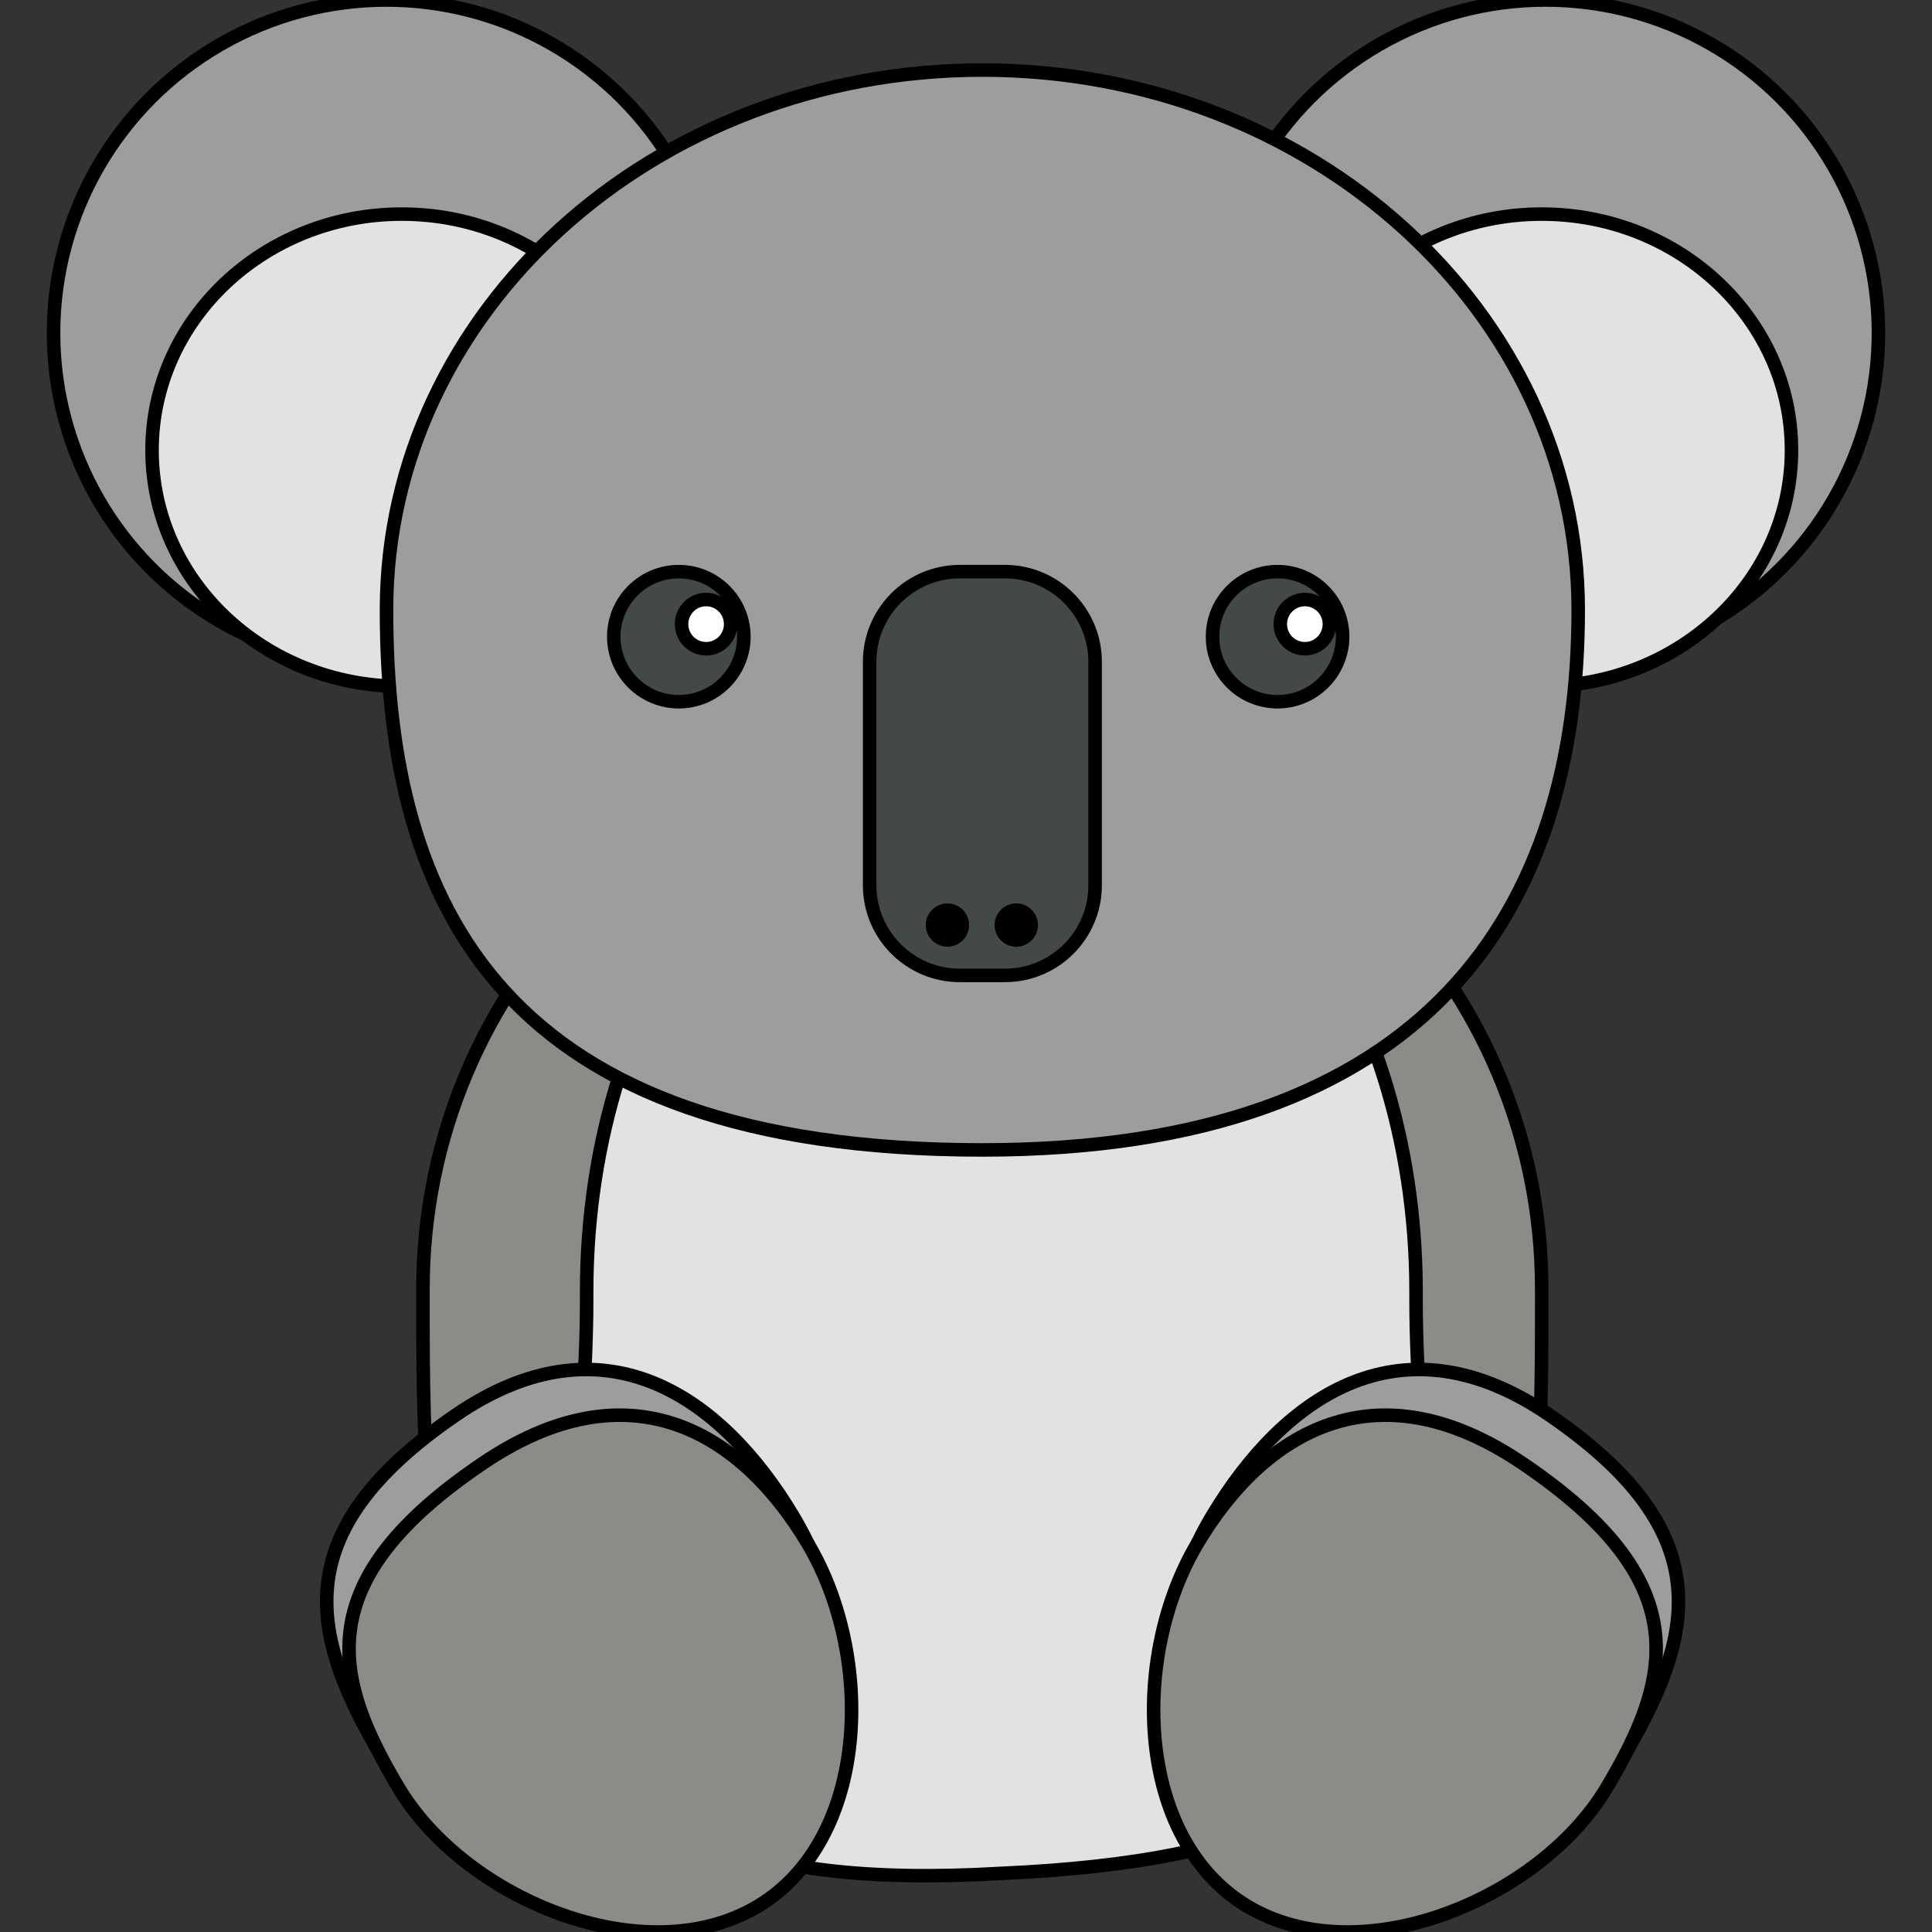 <!DOCTYPE svg PUBLIC "-//W3C//DTD SVG 1.1//EN" "http://www.w3.org/Graphics/SVG/1.1/DTD/svg11.dtd">

<!-- Uploaded to: SVG Repo, www.svgrepo.com, Transformed by: SVG Repo Mixer Tools -->
<svg height="800px" width="800px" version="1.1" id="Capa_1" xmlns="http://www.w3.org/2000/svg" xmlns:xlink="http://www.w3.org/1999/xlink" viewBox="0 0 121.021 121.021" xml:space="preserve" fill="#000000" stroke="#000000" stroke-width="0.847">

<rect x="0" y="0" width="121.021" height="121.021" fill="#333333" stroke="none"/>

<g id="SVGRepo_bgCarrier" stroke-width="0"/>

<g id="SVGRepo_tracerCarrier" stroke-linecap="round" stroke-linejoin="round" stroke="#CCCCCC" stroke-width="0.242"/>

<g id="SVGRepo_iconCarrier"> 
<g> 
<g>
<g> 
<path style="fill-rule:evenodd;clip-rule:evenodd;fill:#8C8B88;" d="M96.575,81.31c0,19.176,0,34.936-34.724,34.721h-0.636 c-34.721,2.383-34.721-15.545-34.721-34.721v-0.566c0-19.176,15.545-34.721,34.721-34.721h0.636 c19.177,0,34.724,15.545,34.724,34.721V81.31z"/> 
<path style="fill-rule:evenodd;clip-rule:evenodd;fill:#E2E2E2;" d="M88.702,81.469c0,19.079,7.873,34.389-25.977,35.878l0,0 c-33.986,2-25.977-16.799-25.977-35.878v-0.563c0-19.077,11.524-34.542,25.74-34.542h0.471c14.218,0,25.743,15.465,25.743,34.542 V81.469z"/> 
</g> 
<g> 
<g> 
<path style="fill-rule:evenodd;clip-rule:evenodd;fill:#9D9D9D;" d="M49.704,95.011c4.614,7.734,4.903,20.135-2.177,24.357 c-7.079,4.225-18.849-1.328-23.463-9.062c-4.614-7.735-6.349-14.237,4.465-21.653C37.693,82.37,45.089,87.276,49.704,95.011z"/> 
<path style="fill-rule:evenodd;clip-rule:evenodd;fill:#8C8B88;" d="M50.602,96.685c4.172,6.993,3.931,18.506-3.148,22.729 c-7.08,4.223-18.319-0.439-22.491-7.434c-4.173-6.992-5.588-12.963,5.265-20.311C39.426,85.442,46.428,89.69,50.602,96.685z"/> 
</g> 
<g> 
<path style="fill-rule:evenodd;clip-rule:evenodd;fill:#9D9D9D;" d="M75.902,95.011c-4.614,7.734-4.903,20.135,2.177,24.357 c7.079,4.225,18.849-1.328,23.463-9.062c4.614-7.735,6.349-14.237-4.465-21.653C87.913,82.37,80.518,87.276,75.902,95.011z"/> 
<path style="fill-rule:evenodd;clip-rule:evenodd;fill:#8C8B88;" d="M75.005,96.685c-4.172,6.993-3.931,18.506,3.148,22.729 c7.08,4.223,18.319-0.439,22.491-7.434c4.173-6.992,5.588-12.963-5.265-20.311C86.181,85.442,79.179,89.69,75.005,96.685z"/> 
</g> 
</g> 
</g> 
<g> 
<g> 
<g> 
<circle style="fill-rule:evenodd;clip-rule:evenodd;fill:#9D9D9D;" cx="96.81" cy="20.857" r="20.857"/> 
<g> 
<circle style="fill-rule:evenodd;clip-rule:evenodd;fill:#9D9D9D;" cx="24.21" cy="20.857" r="20.856"/> 
<ellipse style="fill-rule:evenodd;clip-rule:evenodd;fill:#E2E2E2;" cx="25.168" cy="28.202" rx="15.644" ry="14.791"/> 
</g> 
<ellipse style="fill-rule:evenodd;clip-rule:evenodd;fill:#E2E2E2;" cx="96.575" cy="28.202" rx="15.644" ry="14.791"/> 
</g> 
<path style="fill-rule:evenodd;clip-rule:evenodd;fill:#9D9D9D;" d="M24.21,38.21c0-18.68,16.711-33.822,37.325-33.822 C82.15,4.388,98.86,19.53,98.86,38.21s-9.247,33.822-37.325,33.822C31.559,72.032,24.21,56.89,24.21,38.21z"/> 
</g> 
<g> 
<g> 
<g id="eyes"> 
<!-- Left Eye -->
<circle style="fill-rule:evenodd;clip-rule:evenodd;fill:#434849;" cx="42.522" cy="39.882" r="4.074"/> 
<path style="fill-rule:evenodd;clip-rule:evenodd;fill:#FFFFFF;" d="M42.693,39.095c0-0.85,0.686-1.541,1.538-1.541 s1.538,0.692,1.538,1.541c0,0.852-0.686,1.542-1.538,1.542S42.693,39.946,42.693,39.095z"/> 
</g>
<g id="eyes"> 
<!-- Right Eye -->
<circle style="fill-rule:evenodd;clip-rule:evenodd;fill:#434849;" cx="80.027" cy="39.882" r="4.074"/> 
<path style="fill-rule:evenodd;clip-rule:evenodd;fill:#FFFFFF;" d="M80.198,39.095c0-0.85,0.687-1.541,1.539-1.541 c0.853,0,1.538,0.692,1.538,1.541c0,0.852-0.686,1.542-1.538,1.542C80.885,40.637,80.198,39.946,80.198,39.095z"/> </g> </g> <g> <path style="fill-rule:evenodd;clip-rule:evenodd;fill:#434849;" d="M68.598,55.45c0,3.12-2.529,5.649-5.65,5.649h-2.823 c-3.121,0-5.65-2.529-5.65-5.649V41.458c0-3.121,2.529-5.65,5.65-5.65h2.823c3.121,0,5.65,2.529,5.65,5.65V55.45z"/> 
<g> 
<circle style="fill-rule:evenodd;clip-rule:evenodd;" cx="59.346" cy="57.946" r="0.933"/>
<circle style="fill-rule:evenodd;clip-rule:evenodd;" cx="63.659" cy="57.946" r="0.934"/> 
</g>
</g> 
</g> 
</g> 
</g> 
</g>

</svg>